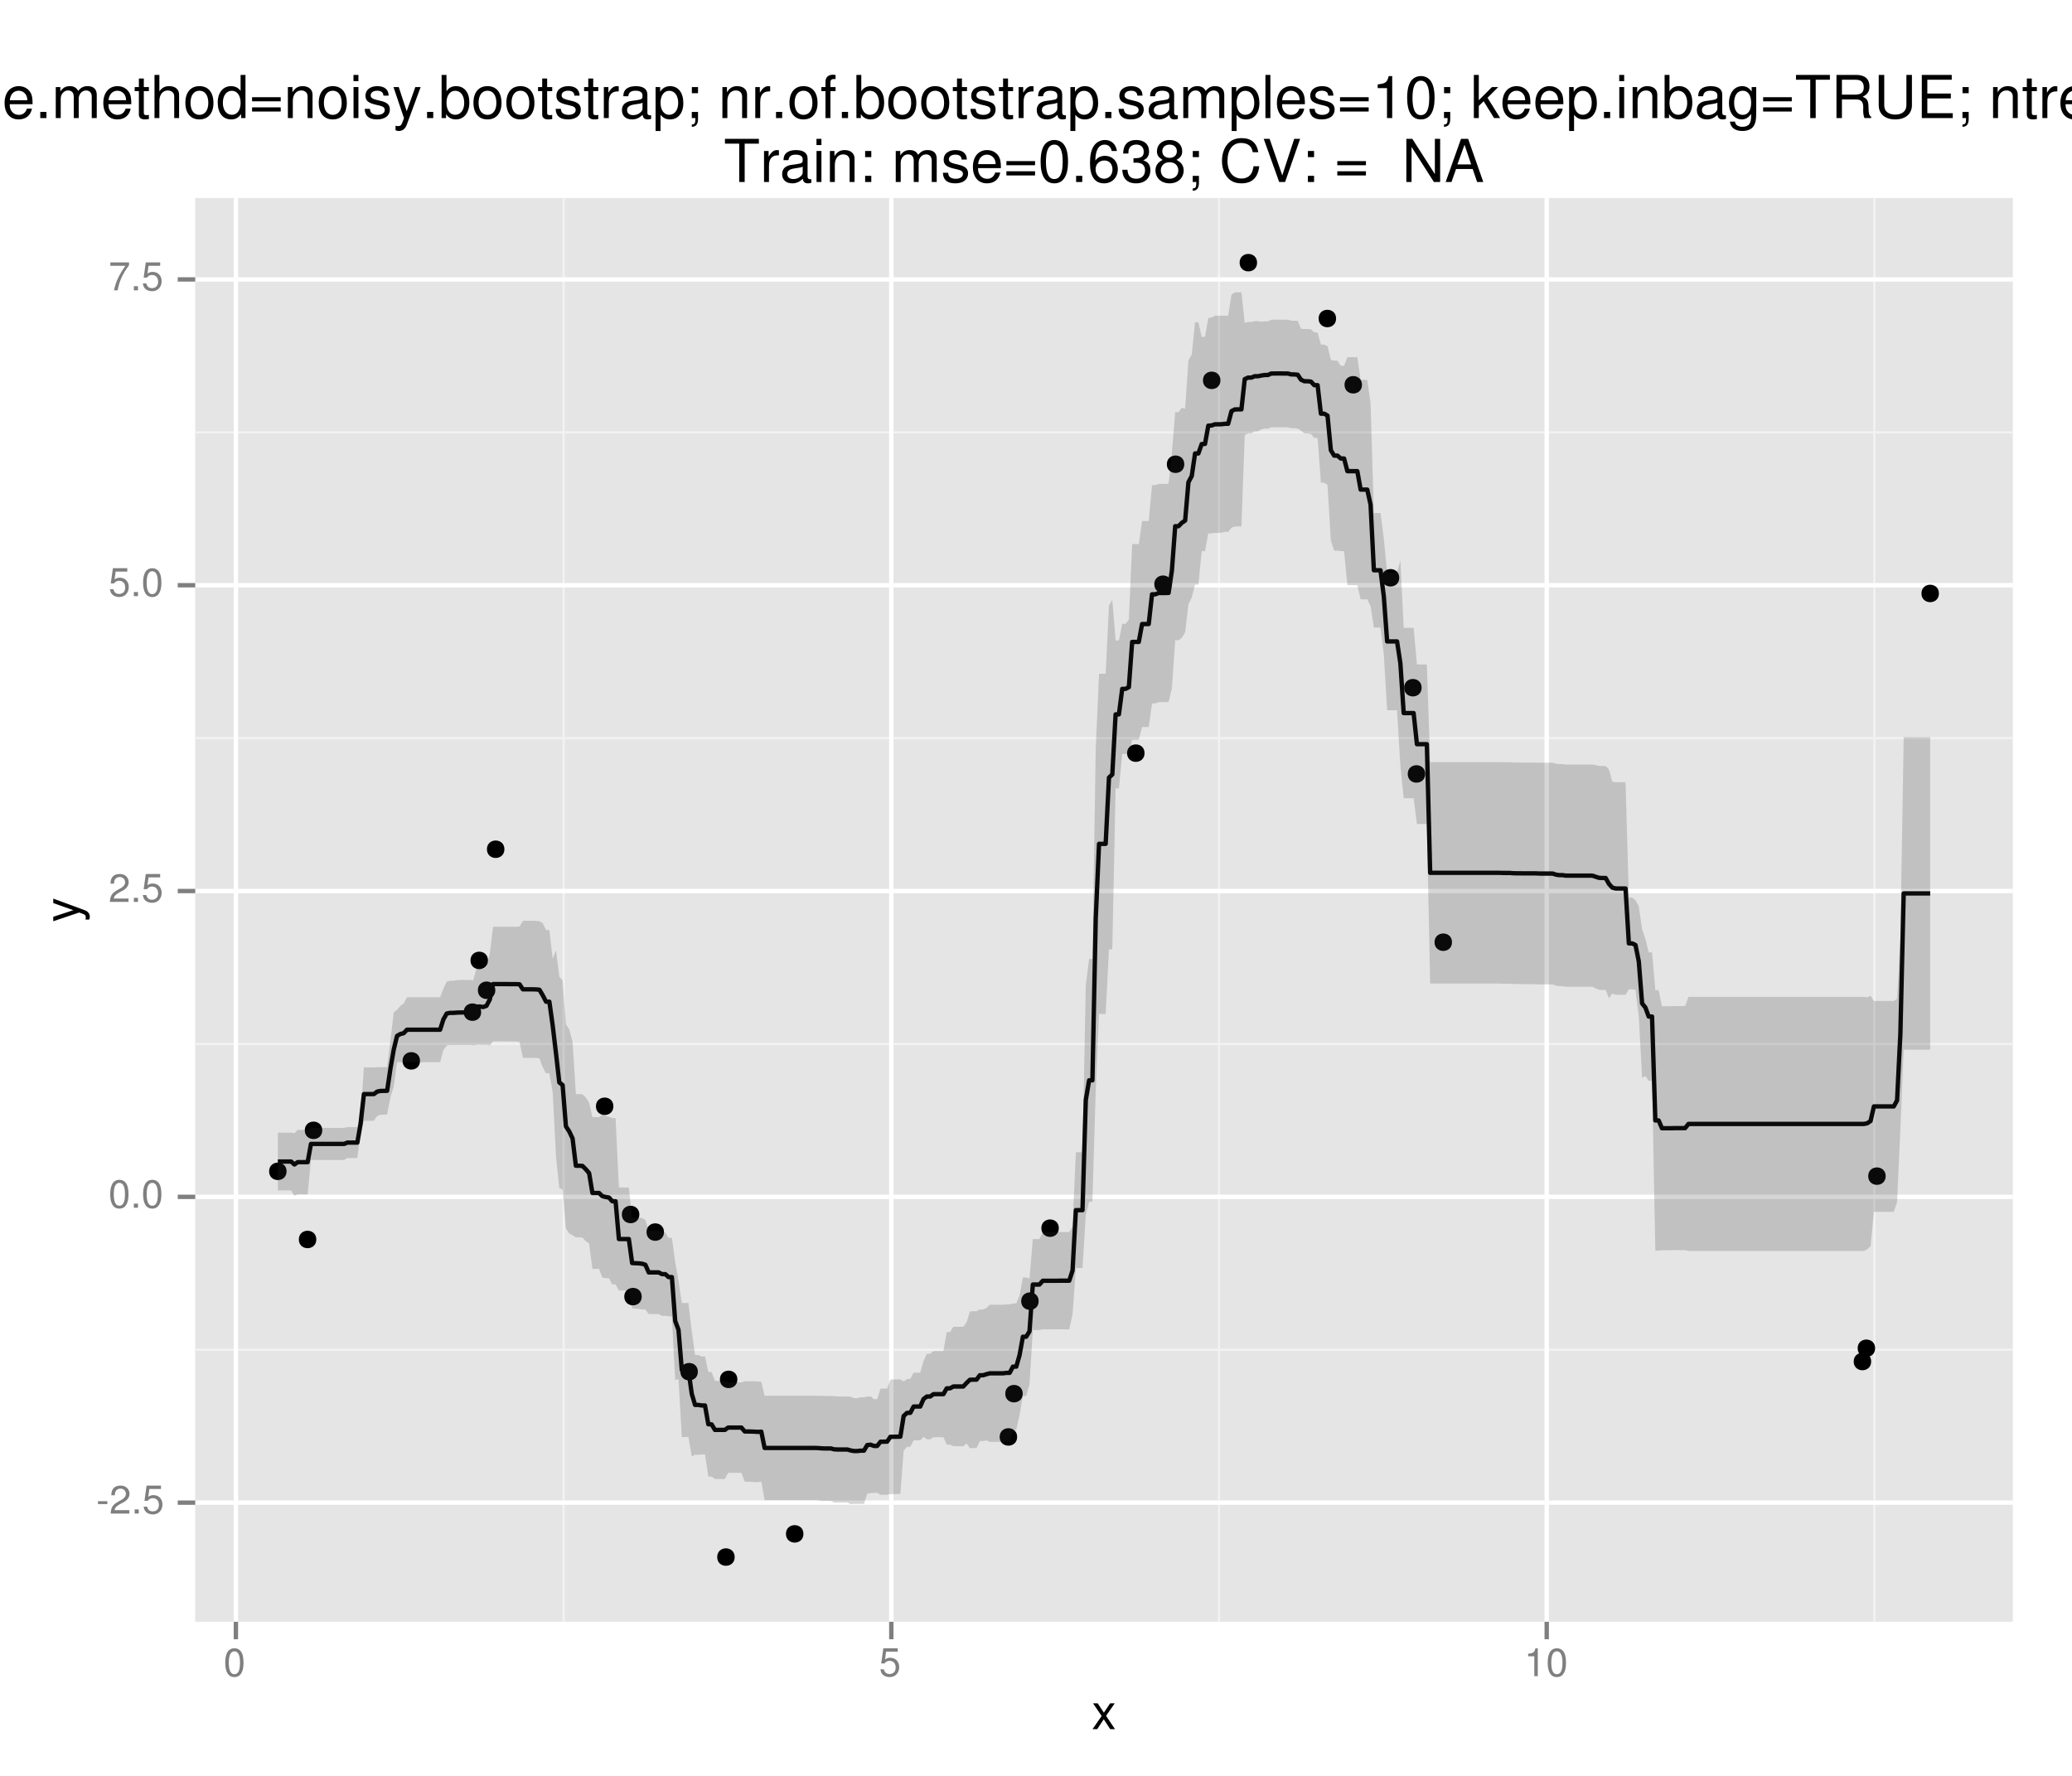 <?xml version="1.0" encoding="UTF-8"?>
<svg xmlns="http://www.w3.org/2000/svg" xmlns:xlink="http://www.w3.org/1999/xlink" width="504pt" height="432pt" viewBox="0 0 504 432" version="1.1">
<defs>
<g>
<symbol overflow="visible" id="glyph0-0">
<path style="stroke:none;" d=""/>
</symbol>
<symbol overflow="visible" id="glyph0-1">
<path style="stroke:none;" d="M 2.719 -3 L 0.438 -3 L 0.438 -2.297 L 2.719 -2.297 Z M 2.719 -3 "/>
</symbol>
<symbol overflow="visible" id="glyph0-2">
<path style="stroke:none;" d="M 4.859 -0.828 L 1.281 -0.828 C 1.359 -1.391 1.672 -1.75 2.5 -2.234 L 3.469 -2.75 C 4.406 -3.266 4.906 -3.969 4.906 -4.812 C 4.906 -5.375 4.672 -5.906 4.266 -6.266 C 3.859 -6.625 3.375 -6.797 2.719 -6.797 C 1.859 -6.797 1.219 -6.5 0.844 -5.922 C 0.609 -5.562 0.5 -5.125 0.484 -4.438 L 1.328 -4.438 C 1.359 -4.906 1.406 -5.188 1.531 -5.406 C 1.75 -5.812 2.188 -6.062 2.703 -6.062 C 3.469 -6.062 4.031 -5.516 4.031 -4.781 C 4.031 -4.25 3.719 -3.797 3.125 -3.438 L 2.234 -2.938 C 0.812 -2.141 0.406 -1.5 0.328 0 L 4.859 0 Z M 4.859 -0.828 "/>
</symbol>
<symbol overflow="visible" id="glyph0-3">
<path style="stroke:none;" d="M 1.828 -1 L 0.828 -1 L 0.828 0 L 1.828 0 Z M 1.828 -1 "/>
</symbol>
<symbol overflow="visible" id="glyph0-4">
<path style="stroke:none;" d="M 4.562 -6.797 L 1.062 -6.797 L 0.547 -3.094 L 1.328 -3.094 C 1.719 -3.562 2.047 -3.734 2.578 -3.734 C 3.484 -3.734 4.062 -3.109 4.062 -2.094 C 4.062 -1.125 3.484 -0.531 2.578 -0.531 C 1.828 -0.531 1.375 -0.906 1.188 -1.672 L 0.328 -1.672 C 0.453 -1.109 0.547 -0.844 0.75 -0.594 C 1.125 -0.078 1.828 0.219 2.594 0.219 C 3.969 0.219 4.922 -0.781 4.922 -2.219 C 4.922 -3.562 4.031 -4.484 2.719 -4.484 C 2.25 -4.484 1.859 -4.359 1.469 -4.062 L 1.734 -5.969 L 4.562 -5.969 Z M 4.562 -6.797 "/>
</symbol>
<symbol overflow="visible" id="glyph0-5">
<path style="stroke:none;" d="M 2.641 -6.797 C 2 -6.797 1.422 -6.531 1.078 -6.047 C 0.641 -5.453 0.406 -4.547 0.406 -3.297 C 0.406 -1 1.188 0.219 2.641 0.219 C 4.078 0.219 4.859 -1 4.859 -3.234 C 4.859 -4.562 4.656 -5.438 4.203 -6.047 C 3.844 -6.531 3.281 -6.797 2.641 -6.797 Z M 2.641 -6.047 C 3.547 -6.047 4 -5.125 4 -3.312 C 4 -1.375 3.562 -0.484 2.625 -0.484 C 1.734 -0.484 1.281 -1.422 1.281 -3.281 C 1.281 -5.141 1.734 -6.047 2.641 -6.047 Z M 2.641 -6.047 "/>
</symbol>
<symbol overflow="visible" id="glyph0-6">
<path style="stroke:none;" d="M 4.984 -6.797 L 0.438 -6.797 L 0.438 -5.969 L 4.109 -5.969 C 2.5 -3.656 1.828 -2.234 1.328 0 L 2.219 0 C 2.594 -2.172 3.453 -4.047 4.984 -6.094 Z M 4.984 -6.797 "/>
</symbol>
<symbol overflow="visible" id="glyph0-7">
<path style="stroke:none;" d="M 2.484 -4.844 L 2.484 0 L 3.328 0 L 3.328 -6.797 L 2.766 -6.797 C 2.469 -5.75 2.281 -5.609 0.984 -5.453 L 0.984 -4.844 Z M 2.484 -4.844 "/>
</symbol>
<symbol overflow="visible" id="glyph1-0">
<path style="stroke:none;" d=""/>
</symbol>
<symbol overflow="visible" id="glyph1-1">
<path style="stroke:none;" d="M 3.5 -3.25 L 5.609 -6.281 L 4.484 -6.281 L 2.969 -4.016 L 1.469 -6.281 L 0.328 -6.281 L 2.422 -3.203 L 0.203 0 L 1.344 0 L 2.938 -2.406 L 4.516 0 L 5.672 0 Z M 3.5 -3.25 "/>
</symbol>
<symbol overflow="visible" id="glyph2-0">
<path style="stroke:none;" d=""/>
</symbol>
<symbol overflow="visible" id="glyph2-1">
<path style="stroke:none;" d="M -6.281 -4.656 L -1.391 -2.922 L -6.281 -1.312 L -6.281 -0.234 L 0.031 -2.359 L 1.016 -1.984 C 1.469 -1.828 1.625 -1.594 1.625 -1.172 C 1.625 -1.031 1.609 -0.859 1.562 -0.641 L 2.453 -0.641 C 2.562 -0.859 2.609 -1.062 2.609 -1.312 C 2.609 -1.641 2.516 -1.984 2.312 -2.25 C 2.094 -2.562 1.828 -2.75 1.312 -2.938 L -6.281 -5.734 Z M -6.281 -4.656 "/>
</symbol>
<symbol overflow="visible" id="glyph3-0">
<path style="stroke:none;" d=""/>
</symbol>
<symbol overflow="visible" id="glyph3-1">
<path style="stroke:none;" d="M 1 -7.547 L 1 0 L 2.203 0 L 2.203 -3.922 C 2.203 -5 2.484 -5.703 3.047 -6.125 C 3.422 -6.391 3.781 -6.484 4.625 -6.5 L 4.625 -7.719 C 4.422 -7.75 4.328 -7.766 4.156 -7.766 C 3.391 -7.766 2.797 -7.297 2.109 -6.188 L 2.109 -7.547 Z M 1 -7.547 "/>
</symbol>
<symbol overflow="visible" id="glyph3-2">
<path style="stroke:none;" d="M 7.391 -3.375 C 7.391 -4.531 7.297 -5.219 7.094 -5.781 C 6.594 -7.016 5.453 -7.766 4.031 -7.766 C 1.938 -7.766 0.578 -6.156 0.578 -3.672 C 0.578 -1.203 1.891 0.328 4 0.328 C 5.734 0.328 6.922 -0.641 7.234 -2.297 L 6.016 -2.297 C 5.688 -1.297 5.016 -0.781 4.047 -0.781 C 3.281 -0.781 2.641 -1.125 2.234 -1.75 C 1.938 -2.188 1.844 -2.625 1.828 -3.375 Z M 1.859 -4.344 C 1.953 -5.75 2.812 -6.656 4.016 -6.656 C 5.203 -6.656 6.109 -5.672 6.109 -4.438 C 6.109 -4.406 6.109 -4.375 6.094 -4.344 Z M 1.859 -4.344 "/>
</symbol>
<symbol overflow="visible" id="glyph3-3">
<path style="stroke:none;" d="M 5.938 -7.547 L 5.938 -6.453 C 5.328 -7.344 4.594 -7.766 3.625 -7.766 C 1.719 -7.766 0.422 -6.094 0.422 -3.641 C 0.422 -2.406 0.75 -1.391 1.375 -0.672 C 1.938 -0.047 2.734 0.328 3.531 0.328 C 4.484 0.328 5.141 -0.078 5.812 -1.016 L 5.812 -0.641 C 5.812 0.391 5.688 1.016 5.391 1.422 C 5.078 1.875 4.453 2.125 3.719 2.125 C 3.172 2.125 2.672 1.984 2.344 1.734 C 2.078 1.516 1.953 1.312 1.891 0.859 L 0.656 0.859 C 0.797 2.297 1.906 3.141 3.672 3.141 C 4.797 3.141 5.766 2.781 6.25 2.172 C 6.828 1.484 7.047 0.531 7.047 -1.234 L 7.047 -7.547 Z M 3.766 -6.656 C 5.062 -6.656 5.812 -5.562 5.812 -3.672 C 5.812 -1.875 5.047 -0.781 3.781 -0.781 C 2.469 -0.781 1.672 -1.891 1.672 -3.719 C 1.672 -5.531 2.484 -6.656 3.766 -6.656 Z M 3.766 -6.656 "/>
</symbol>
<symbol overflow="visible" id="glyph3-4">
<path style="stroke:none;" d="M 2.75 -1.5 L 1.25 -1.5 L 1.25 0 L 2.75 0 Z M 2.75 -1.5 "/>
</symbol>
<symbol overflow="visible" id="glyph3-5">
<path style="stroke:none;" d="M 7.703 -0.703 C 7.578 -0.672 7.516 -0.672 7.453 -0.672 C 7.031 -0.672 6.797 -0.891 6.797 -1.266 L 6.797 -5.703 C 6.797 -7.047 5.812 -7.766 3.969 -7.766 C 2.859 -7.766 1.953 -7.453 1.453 -6.891 C 1.109 -6.5 0.969 -6.062 0.938 -5.312 L 2.141 -5.312 C 2.25 -6.234 2.797 -6.656 3.922 -6.656 C 5 -6.656 5.609 -6.25 5.609 -5.531 L 5.609 -5.219 C 5.609 -4.703 5.297 -4.5 4.344 -4.375 C 2.656 -4.156 2.391 -4.109 1.938 -3.922 C 1.047 -3.562 0.609 -2.875 0.609 -1.906 C 0.609 -0.531 1.562 0.328 3.078 0.328 C 4.031 0.328 4.797 0 5.641 -0.781 C 5.734 -0.016 6.109 0.328 6.891 0.328 C 7.125 0.328 7.312 0.297 7.703 0.203 Z M 5.609 -2.375 C 5.609 -1.969 5.484 -1.734 5.125 -1.391 C 4.641 -0.953 4.047 -0.719 3.344 -0.719 C 2.406 -0.719 1.859 -1.172 1.859 -1.938 C 1.859 -2.719 2.391 -3.125 3.672 -3.312 C 4.938 -3.484 5.203 -3.547 5.609 -3.734 Z M 5.609 -2.375 "/>
</symbol>
<symbol overflow="visible" id="glyph3-6">
<path style="stroke:none;" d="M 1.016 -7.547 L 1.016 0 L 2.219 0 L 2.219 -4.156 C 2.219 -5.703 3.031 -6.719 4.266 -6.719 C 5.219 -6.719 5.812 -6.141 5.812 -5.234 L 5.812 0 L 7.016 0 L 7.016 -5.703 C 7.016 -6.953 6.078 -7.766 4.625 -7.766 C 3.5 -7.766 2.781 -7.328 2.125 -6.281 L 2.125 -7.547 Z M 1.016 -7.547 "/>
</symbol>
<symbol overflow="visible" id="glyph3-7">
<path style="stroke:none;" d="M 7.125 -10.5 L 5.938 -10.5 L 5.938 -6.594 C 5.438 -7.359 4.625 -7.766 3.609 -7.766 C 1.656 -7.766 0.375 -6.188 0.375 -3.781 C 0.375 -1.234 1.625 0.328 3.656 0.328 C 4.703 0.328 5.422 -0.062 6.062 -1 L 6.062 0 L 7.125 0 Z M 3.812 -6.641 C 5.109 -6.641 5.938 -5.484 5.938 -3.688 C 5.938 -1.938 5.094 -0.797 3.828 -0.797 C 2.5 -0.797 1.625 -1.953 1.625 -3.719 C 1.625 -5.469 2.5 -6.641 3.812 -6.641 Z M 3.812 -6.641 "/>
</symbol>
<symbol overflow="visible" id="glyph3-8">
<path style="stroke:none;" d="M 3.922 -7.766 C 1.797 -7.766 0.516 -6.25 0.516 -3.719 C 0.516 -1.188 1.781 0.328 3.938 0.328 C 6.047 0.328 7.344 -1.188 7.344 -3.656 C 7.344 -6.266 6.094 -7.766 3.922 -7.766 Z M 3.938 -6.656 C 5.281 -6.656 6.094 -5.547 6.094 -3.672 C 6.094 -1.906 5.266 -0.781 3.938 -0.781 C 2.594 -0.781 1.766 -1.891 1.766 -3.719 C 1.766 -5.531 2.594 -6.656 3.938 -6.656 Z M 3.938 -6.656 "/>
</symbol>
<symbol overflow="visible" id="glyph3-9">
<path style="stroke:none;" d="M 1.016 -7.547 L 1.016 0 L 2.219 0 L 2.219 -4.734 C 2.219 -5.828 3.016 -6.719 3.984 -6.719 C 4.891 -6.719 5.391 -6.172 5.391 -5.203 L 5.391 0 L 6.594 0 L 6.594 -4.734 C 6.594 -5.828 7.391 -6.719 8.375 -6.719 C 9.25 -6.719 9.766 -6.156 9.766 -5.203 L 9.766 0 L 10.984 0 L 10.984 -5.656 C 10.984 -7.016 10.203 -7.766 8.781 -7.766 C 7.781 -7.766 7.172 -7.469 6.469 -6.609 C 6.016 -7.422 5.422 -7.766 4.438 -7.766 C 3.422 -7.766 2.766 -7.391 2.125 -6.484 L 2.125 -7.547 Z M 1.016 -7.547 "/>
</symbol>
<symbol overflow="visible" id="glyph3-10">
<path style="stroke:none;" d="M 2.641 -4.781 L 7.656 -4.781 L 7.656 -5.969 L 2.641 -5.969 L 2.641 -9.328 L 8.344 -9.328 L 8.344 -10.5 L 1.297 -10.5 L 1.297 0 L 2.641 0 Z M 2.641 -4.781 "/>
</symbol>
<symbol overflow="visible" id="glyph3-11">
<path style="stroke:none;" d="M 6.312 -5.453 C 6.297 -6.922 5.312 -7.766 3.578 -7.766 C 1.812 -7.766 0.672 -6.859 0.672 -5.453 C 0.672 -4.281 1.281 -3.719 3.062 -3.281 L 4.188 -3.016 C 5.031 -2.812 5.359 -2.5 5.359 -1.953 C 5.359 -1.25 4.656 -0.781 3.594 -0.781 C 2.953 -0.781 2.406 -0.969 2.109 -1.281 C 1.922 -1.5 1.828 -1.719 1.75 -2.25 L 0.484 -2.25 C 0.547 -0.5 1.531 0.328 3.5 0.328 C 5.406 0.328 6.609 -0.609 6.609 -2.062 C 6.609 -3.188 5.984 -3.797 4.484 -4.156 L 3.328 -4.438 C 2.344 -4.672 1.938 -4.984 1.938 -5.516 C 1.938 -6.203 2.547 -6.656 3.531 -6.656 C 4.5 -6.656 5.016 -6.234 5.047 -5.453 Z M 6.312 -5.453 "/>
</symbol>
<symbol overflow="visible" id="glyph3-12">
<path style="stroke:none;" d="M 3.656 -7.547 L 2.422 -7.547 L 2.422 -9.625 L 1.219 -9.625 L 1.219 -7.547 L 0.203 -7.547 L 0.203 -6.562 L 1.219 -6.562 L 1.219 -0.859 C 1.219 -0.094 1.75 0.328 2.672 0.328 C 2.969 0.328 3.25 0.297 3.656 0.234 L 3.656 -0.781 C 3.5 -0.734 3.312 -0.719 3.078 -0.719 C 2.562 -0.719 2.422 -0.859 2.422 -1.391 L 2.422 -6.562 L 3.656 -6.562 Z M 3.656 -7.547 "/>
</symbol>
<symbol overflow="visible" id="glyph3-13">
<path style="stroke:none;" d="M 3.078 -1.5 L 1.578 -1.5 L 1.578 0 L 3.078 0 Z M 3.078 -7.547 L 1.578 -7.547 L 1.578 -6.047 L 3.078 -6.047 Z M 3.078 -7.547 "/>
</symbol>
<symbol overflow="visible" id="glyph3-14">
<path style="stroke:none;" d=""/>
</symbol>
<symbol overflow="visible" id="glyph3-15">
<path style="stroke:none;" d="M 1.016 -10.5 L 1.016 0 L 2.203 0 L 2.203 -4.156 C 2.203 -5.703 3.016 -6.719 4.25 -6.719 C 4.641 -6.719 5.031 -6.578 5.312 -6.375 C 5.656 -6.125 5.812 -5.766 5.812 -5.234 L 5.812 0 L 7 0 L 7 -5.703 C 7 -6.969 6.094 -7.766 4.625 -7.766 C 3.562 -7.766 2.906 -7.438 2.203 -6.516 L 2.203 -10.5 Z M 1.016 -10.5 "/>
</symbol>
<symbol overflow="visible" id="glyph3-16">
<path style="stroke:none;" d="M 7.688 -5.078 L 0.719 -5.078 L 0.719 -4.078 L 7.688 -4.078 Z M 7.688 -2.609 L 0.719 -2.609 L 0.719 -1.594 L 7.688 -1.594 Z M 7.688 -2.609 "/>
</symbol>
<symbol overflow="visible" id="glyph3-17">
<path style="stroke:none;" d="M 2.156 -7.547 L 0.969 -7.547 L 0.969 0 L 2.156 0 Z M 2.156 -10.5 L 0.953 -10.5 L 0.953 -8.984 L 2.156 -8.984 Z M 2.156 -10.5 "/>
</symbol>
<symbol overflow="visible" id="glyph3-18">
<path style="stroke:none;" d="M 5.594 -7.547 L 3.5 -1.672 L 1.562 -7.547 L 0.281 -7.547 L 2.844 0.031 L 2.375 1.219 C 2.188 1.75 1.922 1.953 1.406 1.953 C 1.234 1.953 1.031 1.938 0.781 1.875 L 0.781 2.953 C 1.016 3.078 1.266 3.141 1.578 3.141 C 1.969 3.141 2.391 3.016 2.703 2.781 C 3.078 2.5 3.297 2.188 3.531 1.578 L 6.891 -7.547 Z M 5.594 -7.547 "/>
</symbol>
<symbol overflow="visible" id="glyph3-19">
<path style="stroke:none;" d="M 0.781 -10.5 L 0.781 0 L 1.859 0 L 1.859 -0.969 C 2.438 -0.094 3.203 0.328 4.25 0.328 C 6.234 0.328 7.531 -1.297 7.531 -3.797 C 7.531 -6.25 6.297 -7.766 4.312 -7.766 C 3.266 -7.766 2.531 -7.375 1.969 -6.531 L 1.969 -10.5 Z M 4.078 -6.641 C 5.422 -6.641 6.281 -5.469 6.281 -3.672 C 6.281 -1.953 5.391 -0.797 4.078 -0.797 C 2.812 -0.797 1.969 -1.938 1.969 -3.719 C 1.969 -5.484 2.812 -6.641 4.078 -6.641 Z M 4.078 -6.641 "/>
</symbol>
<symbol overflow="visible" id="glyph3-20">
<path style="stroke:none;" d="M 0.781 3.141 L 1.984 3.141 L 1.984 -0.797 C 2.625 -0.016 3.328 0.328 4.312 0.328 C 6.25 0.328 7.531 -1.234 7.531 -3.641 C 7.531 -6.188 6.297 -7.766 4.297 -7.766 C 3.266 -7.766 2.453 -7.297 1.891 -6.406 L 1.891 -7.547 L 0.781 -7.547 Z M 4.094 -6.641 C 5.422 -6.641 6.281 -5.469 6.281 -3.672 C 6.281 -1.953 5.406 -0.797 4.094 -0.797 C 2.828 -0.797 1.984 -1.938 1.984 -3.719 C 1.984 -5.484 2.828 -6.641 4.094 -6.641 Z M 4.094 -6.641 "/>
</symbol>
<symbol overflow="visible" id="glyph3-21">
<path style="stroke:none;" d="M 3.094 -7.547 L 1.594 -7.547 L 1.594 -6.047 L 3.094 -6.047 Z M 1.578 -1.5 L 1.578 0 L 2.453 0 L 2.453 0.266 C 2.453 1.25 2.266 1.547 1.578 1.562 L 1.578 2.125 C 2.594 2.125 3.094 1.469 3.094 0.234 L 3.094 -1.5 Z M 1.578 -1.5 "/>
</symbol>
<symbol overflow="visible" id="glyph3-22">
<path style="stroke:none;" d="M 3.719 -7.547 L 2.469 -7.547 L 2.469 -8.734 C 2.469 -9.234 2.75 -9.5 3.297 -9.5 C 3.406 -9.5 3.438 -9.5 3.719 -9.484 L 3.719 -10.469 C 3.438 -10.531 3.281 -10.547 3.047 -10.547 C 1.938 -10.547 1.266 -9.906 1.266 -8.828 L 1.266 -7.547 L 0.266 -7.547 L 0.266 -6.562 L 1.266 -6.562 L 1.266 0 L 2.469 0 L 2.469 -6.562 L 3.719 -6.562 Z M 3.719 -7.547 "/>
</symbol>
<symbol overflow="visible" id="glyph3-23">
<path style="stroke:none;" d="M 2.188 -10.5 L 0.984 -10.5 L 0.984 0 L 2.188 0 Z M 2.188 -10.5 "/>
</symbol>
<symbol overflow="visible" id="glyph3-24">
<path style="stroke:none;" d="M 3.734 -7.281 L 3.734 0 L 5 0 L 5 -10.219 L 4.156 -10.219 C 3.719 -8.641 3.422 -8.422 1.469 -8.188 L 1.469 -7.281 Z M 3.734 -7.281 "/>
</symbol>
<symbol overflow="visible" id="glyph3-25">
<path style="stroke:none;" d="M 3.969 -10.219 C 3.016 -10.219 2.141 -9.797 1.609 -9.094 C 0.953 -8.203 0.625 -6.828 0.625 -4.938 C 0.625 -1.5 1.766 0.328 3.969 0.328 C 6.125 0.328 7.297 -1.5 7.297 -4.859 C 7.297 -6.844 6.984 -8.172 6.312 -9.094 C 5.781 -9.812 4.922 -10.219 3.969 -10.219 Z M 3.969 -9.094 C 5.328 -9.094 6 -7.703 6 -4.969 C 6 -2.078 5.344 -0.719 3.938 -0.719 C 2.594 -0.719 1.922 -2.125 1.922 -4.922 C 1.922 -7.719 2.594 -9.094 3.969 -9.094 Z M 3.969 -9.094 "/>
</symbol>
<symbol overflow="visible" id="glyph3-26">
<path style="stroke:none;" d="M 2.031 -10.5 L 0.828 -10.5 L 0.828 0 L 2.031 0 L 2.031 -2.938 L 3.203 -4.094 L 5.75 0 L 7.234 0 L 4.156 -4.938 L 6.766 -7.547 L 5.234 -7.547 L 2.031 -4.344 Z M 2.031 -10.5 "/>
</symbol>
<symbol overflow="visible" id="glyph3-27">
<path style="stroke:none;" d="M 5.094 -9.328 L 8.547 -9.328 L 8.547 -10.5 L 0.297 -10.5 L 0.297 -9.328 L 3.766 -9.328 L 3.766 0 L 5.094 0 Z M 5.094 -9.328 "/>
</symbol>
<symbol overflow="visible" id="glyph3-28">
<path style="stroke:none;" d="M 2.672 -4.531 L 6.141 -4.531 C 7.328 -4.531 7.859 -3.953 7.859 -2.656 L 7.844 -1.719 C 7.844 -1.062 7.969 -0.438 8.156 0 L 9.781 0 L 9.781 -0.328 C 9.281 -0.672 9.172 -1.047 9.141 -2.453 C 9.141 -4.172 8.859 -4.703 7.719 -5.188 C 8.906 -5.766 9.375 -6.5 9.375 -7.688 C 9.375 -9.516 8.234 -10.5 6.188 -10.5 L 1.344 -10.5 L 1.344 0 L 2.672 0 Z M 2.672 -5.703 L 2.672 -9.328 L 5.922 -9.328 C 6.672 -9.328 7.109 -9.203 7.438 -8.922 C 7.797 -8.609 7.984 -8.141 7.984 -7.5 C 7.984 -6.266 7.344 -5.703 5.922 -5.703 Z M 2.672 -5.703 "/>
</symbol>
<symbol overflow="visible" id="glyph3-29">
<path style="stroke:none;" d="M 7.953 -10.5 L 7.953 -3.125 C 7.953 -1.719 6.922 -0.844 5.25 -0.844 C 4.469 -0.844 3.828 -1.031 3.328 -1.391 C 2.812 -1.797 2.562 -2.328 2.562 -3.125 L 2.562 -10.5 L 1.219 -10.5 L 1.219 -3.125 C 1.219 -1 2.75 0.328 5.25 0.328 C 7.703 0.328 9.297 -1.016 9.297 -3.125 L 9.297 -10.5 Z M 7.953 -10.5 "/>
</symbol>
<symbol overflow="visible" id="glyph3-30">
<path style="stroke:none;" d="M 2.641 -4.781 L 8.359 -4.781 L 8.359 -5.969 L 2.641 -5.969 L 2.641 -9.328 L 8.578 -9.328 L 8.578 -10.5 L 1.297 -10.5 L 1.297 0 L 8.828 0 L 8.828 -1.188 L 2.641 -1.188 Z M 2.641 -4.781 "/>
</symbol>
<symbol overflow="visible" id="glyph3-31">
<path style="stroke:none;" d="M 6.859 -10.219 L 1.578 -10.219 L 0.828 -4.656 L 1.984 -4.656 C 2.578 -5.359 3.062 -5.609 3.859 -5.609 C 5.234 -5.609 6.094 -4.672 6.094 -3.156 C 6.094 -1.688 5.25 -0.797 3.859 -0.797 C 2.75 -0.797 2.078 -1.359 1.766 -2.5 L 0.5 -2.5 C 0.672 -1.672 0.828 -1.266 1.125 -0.891 C 1.703 -0.109 2.734 0.328 3.891 0.328 C 5.953 0.328 7.391 -1.172 7.391 -3.328 C 7.391 -5.344 6.047 -6.734 4.094 -6.734 C 3.375 -6.734 2.797 -6.547 2.203 -6.109 L 2.609 -8.953 L 6.859 -8.953 Z M 6.859 -10.219 "/>
</symbol>
<symbol overflow="visible" id="glyph3-32">
<path style="stroke:none;" d="M 7.172 -7.547 C 6.922 -9.219 5.828 -10.219 4.281 -10.219 C 3.156 -10.219 2.141 -9.672 1.547 -8.766 C 0.906 -7.766 0.625 -6.516 0.625 -4.656 C 0.625 -2.938 0.875 -1.844 1.484 -0.938 C 2.031 -0.109 2.922 0.328 4.047 0.328 C 6 0.328 7.391 -1.109 7.391 -3.109 C 7.391 -5.016 6.094 -6.359 4.266 -6.359 C 3.25 -6.359 2.469 -5.969 1.922 -5.219 C 1.938 -7.703 2.734 -9.094 4.188 -9.094 C 5.078 -9.094 5.703 -8.531 5.906 -7.547 Z M 4.109 -5.234 C 5.328 -5.234 6.094 -4.375 6.094 -3.016 C 6.094 -1.734 5.234 -0.797 4.062 -0.797 C 2.875 -0.797 1.984 -1.766 1.984 -3.078 C 1.984 -4.344 2.859 -5.234 4.109 -5.234 Z M 4.109 -5.234 "/>
</symbol>
<symbol overflow="visible" id="glyph3-33">
<path style="stroke:none;" d="M 3.188 -4.688 L 3.344 -4.688 L 3.875 -4.703 C 5.266 -4.703 6 -4.062 6 -2.844 C 6 -1.562 5.203 -0.797 3.875 -0.797 C 2.5 -0.797 1.812 -1.484 1.734 -2.969 L 0.469 -2.969 C 0.516 -2.141 0.656 -1.609 0.906 -1.156 C 1.422 -0.172 2.438 0.328 3.828 0.328 C 5.938 0.328 7.297 -0.922 7.297 -2.859 C 7.297 -4.156 6.781 -4.875 5.562 -5.281 C 6.516 -5.656 6.984 -6.375 6.984 -7.406 C 6.984 -9.156 5.812 -10.219 3.875 -10.219 C 1.812 -10.219 0.719 -9.094 0.672 -6.922 L 1.938 -6.922 C 1.953 -7.531 2.016 -7.875 2.172 -8.203 C 2.469 -8.766 3.094 -9.109 3.891 -9.109 C 5.016 -9.109 5.688 -8.438 5.688 -7.359 C 5.688 -6.641 5.438 -6.203 4.875 -5.984 C 4.531 -5.828 4.078 -5.781 3.188 -5.766 Z M 3.188 -4.688 "/>
</symbol>
<symbol overflow="visible" id="glyph3-34">
<path style="stroke:none;" d="M 5.641 -5.375 C 6.688 -6 7.031 -6.531 7.031 -7.484 C 7.031 -9.094 5.781 -10.219 3.969 -10.219 C 2.156 -10.219 0.891 -9.094 0.891 -7.484 C 0.891 -6.547 1.234 -6.016 2.281 -5.375 C 1.109 -4.812 0.531 -3.969 0.531 -2.844 C 0.531 -0.969 1.938 0.328 3.969 0.328 C 5.984 0.328 7.391 -0.969 7.391 -2.828 C 7.391 -3.969 6.812 -4.812 5.641 -5.375 Z M 3.969 -9.094 C 5.047 -9.094 5.734 -8.453 5.734 -7.469 C 5.734 -6.516 5.031 -5.875 3.969 -5.875 C 2.891 -5.875 2.188 -6.516 2.188 -7.484 C 2.188 -8.453 2.891 -9.094 3.969 -9.094 Z M 3.969 -4.812 C 5.234 -4.812 6.094 -4 6.094 -2.812 C 6.094 -1.594 5.234 -0.797 3.938 -0.797 C 2.688 -0.797 1.828 -1.609 1.828 -2.812 C 1.828 -4 2.688 -4.812 3.969 -4.812 Z M 3.969 -4.812 "/>
</symbol>
<symbol overflow="visible" id="glyph3-35">
<path style="stroke:none;" d="M 9.531 -7.25 C 9.125 -9.547 7.797 -10.672 5.484 -10.672 C 4.078 -10.672 2.938 -10.234 2.156 -9.359 C 1.203 -8.328 0.688 -6.828 0.688 -5.125 C 0.688 -3.406 1.219 -1.922 2.219 -0.891 C 3.031 -0.062 4.062 0.328 5.438 0.328 C 8 0.328 9.438 -1.047 9.75 -3.828 L 8.375 -3.828 C 8.25 -3.109 8.109 -2.625 7.891 -2.203 C 7.469 -1.344 6.562 -0.844 5.453 -0.844 C 3.359 -0.844 2.031 -2.516 2.031 -5.141 C 2.031 -7.844 3.297 -9.5 5.328 -9.5 C 6.188 -9.5 6.969 -9.234 7.406 -8.828 C 7.797 -8.469 8.016 -8.031 8.172 -7.25 Z M 9.531 -7.25 "/>
</symbol>
<symbol overflow="visible" id="glyph3-36">
<path style="stroke:none;" d="M 5.641 0 L 9.297 -10.5 L 7.859 -10.5 L 4.953 -1.609 L 1.875 -10.5 L 0.438 -10.5 L 4.203 0 Z M 5.641 0 "/>
</symbol>
<symbol overflow="visible" id="glyph3-37">
<path style="stroke:none;" d="M 9.312 -10.5 L 8.031 -10.5 L 8.031 -1.922 L 2.547 -10.5 L 1.094 -10.5 L 1.094 0 L 2.359 0 L 2.359 -8.516 L 7.797 0 L 9.312 0 Z M 9.312 -10.5 "/>
</symbol>
<symbol overflow="visible" id="glyph3-38">
<path style="stroke:none;" d="M 6.828 -3.156 L 7.906 0 L 9.406 0 L 5.719 -10.5 L 3.984 -10.5 L 0.25 0 L 1.672 0 L 2.781 -3.156 Z M 6.453 -4.281 L 3.109 -4.281 L 4.844 -9.062 Z M 6.453 -4.281 "/>
</symbol>
</g>
<clipPath id="clip1">
  <path d="M 47.488 48.152 L 490 48.152 L 490 395 L 47.488 395 Z M 47.488 48.152 "/>
</clipPath>
<clipPath id="clip2">
  <path d="M 47.488 328 L 490 328 L 490 329 L 47.488 329 Z M 47.488 328 "/>
</clipPath>
<clipPath id="clip3">
  <path d="M 47.488 253 L 490 253 L 490 255 L 47.488 255 Z M 47.488 253 "/>
</clipPath>
<clipPath id="clip4">
  <path d="M 47.488 179 L 490 179 L 490 180 L 47.488 180 Z M 47.488 179 "/>
</clipPath>
<clipPath id="clip5">
  <path d="M 47.488 104 L 490 104 L 490 106 L 47.488 106 Z M 47.488 104 "/>
</clipPath>
<clipPath id="clip6">
  <path d="M 136 48.152 L 138 48.152 L 138 395 L 136 395 Z M 136 48.152 "/>
</clipPath>
<clipPath id="clip7">
  <path d="M 296 48.152 L 297 48.152 L 297 395 L 296 395 Z M 296 48.152 "/>
</clipPath>
<clipPath id="clip8">
  <path d="M 455 48.152 L 457 48.152 L 457 395 L 455 395 Z M 455 48.152 "/>
</clipPath>
<clipPath id="clip9">
  <path d="M 47.488 365 L 490.602 365 L 490.602 367 L 47.488 367 Z M 47.488 365 "/>
</clipPath>
<clipPath id="clip10">
  <path d="M 47.488 290 L 490.602 290 L 490.602 292 L 47.488 292 Z M 47.488 290 "/>
</clipPath>
<clipPath id="clip11">
  <path d="M 47.488 216 L 490.602 216 L 490.602 218 L 47.488 218 Z M 47.488 216 "/>
</clipPath>
<clipPath id="clip12">
  <path d="M 47.488 141 L 490.602 141 L 490.602 143 L 47.488 143 Z M 47.488 141 "/>
</clipPath>
<clipPath id="clip13">
  <path d="M 47.488 67 L 490.602 67 L 490.602 69 L 47.488 69 Z M 47.488 67 "/>
</clipPath>
<clipPath id="clip14">
  <path d="M 56 48.152 L 58 48.152 L 58 395.516 L 56 395.516 Z M 56 48.152 "/>
</clipPath>
<clipPath id="clip15">
  <path d="M 216 48.152 L 218 48.152 L 218 395.516 L 216 395.516 Z M 216 48.152 "/>
</clipPath>
<clipPath id="clip16">
  <path d="M 375 48.152 L 377 48.152 L 377 395.516 L 375 395.516 Z M 375 48.152 "/>
</clipPath>
</defs>
<g id="surface67">
<rect x="0" y="0" width="504" height="432" style="fill:rgb(100%,100%,100%);fill-opacity:1;stroke:none;"/>
<rect x="0" y="0" width="504" height="432" style="fill:rgb(100%,100%,100%);fill-opacity:1;stroke:none;"/>
<path style="fill:none;stroke-width:1.063;stroke-linecap:round;stroke-linejoin:round;stroke:rgb(100%,100%,100%);stroke-opacity:1;stroke-miterlimit:10;" d="M 0 432 L 504 432 L 504 0 L 0 0 Z M 0 432 "/>
<g clip-path="url(#clip1)" clip-rule="nonzero">
<path style=" stroke:none;fill-rule:nonzero;fill:rgb(89.804%,89.804%,89.804%);fill-opacity:1;" d="M 47.488 394.512 L 489.602 394.512 L 489.602 48.148 L 47.488 48.148 Z M 47.488 394.512 "/>
</g>
<g clip-path="url(#clip2)" clip-rule="nonzero">
<path style="fill:none;stroke-width:0.531;stroke-linecap:butt;stroke-linejoin:round;stroke:rgb(94.902%,94.902%,94.902%);stroke-opacity:1;stroke-miterlimit:10;" d="M 47.488 328.34 L 489.602 328.34 "/>
</g>
<g clip-path="url(#clip3)" clip-rule="nonzero">
<path style="fill:none;stroke-width:0.531;stroke-linecap:butt;stroke-linejoin:round;stroke:rgb(94.902%,94.902%,94.902%);stroke-opacity:1;stroke-miterlimit:10;" d="M 47.488 253.949 L 489.602 253.949 "/>
</g>
<g clip-path="url(#clip4)" clip-rule="nonzero">
<path style="fill:none;stroke-width:0.531;stroke-linecap:butt;stroke-linejoin:round;stroke:rgb(94.902%,94.902%,94.902%);stroke-opacity:1;stroke-miterlimit:10;" d="M 47.488 179.562 L 489.602 179.562 "/>
</g>
<g clip-path="url(#clip5)" clip-rule="nonzero">
<path style="fill:none;stroke-width:0.531;stroke-linecap:butt;stroke-linejoin:round;stroke:rgb(94.902%,94.902%,94.902%);stroke-opacity:1;stroke-miterlimit:10;" d="M 47.488 105.172 L 489.602 105.172 "/>
</g>
<g clip-path="url(#clip6)" clip-rule="nonzero">
<path style="fill:none;stroke-width:0.531;stroke-linecap:butt;stroke-linejoin:round;stroke:rgb(94.902%,94.902%,94.902%);stroke-opacity:1;stroke-miterlimit:10;" d="M 137.09 394.512 L 137.09 48.152 "/>
</g>
<g clip-path="url(#clip7)" clip-rule="nonzero">
<path style="fill:none;stroke-width:0.531;stroke-linecap:butt;stroke-linejoin:round;stroke:rgb(94.902%,94.902%,94.902%);stroke-opacity:1;stroke-miterlimit:10;" d="M 296.516 394.512 L 296.516 48.152 "/>
</g>
<g clip-path="url(#clip8)" clip-rule="nonzero">
<path style="fill:none;stroke-width:0.531;stroke-linecap:butt;stroke-linejoin:round;stroke:rgb(94.902%,94.902%,94.902%);stroke-opacity:1;stroke-miterlimit:10;" d="M 455.938 394.512 L 455.938 48.152 "/>
</g>
<g clip-path="url(#clip9)" clip-rule="nonzero">
<path style="fill:none;stroke-width:1.063;stroke-linecap:butt;stroke-linejoin:round;stroke:rgb(100%,100%,100%);stroke-opacity:1;stroke-miterlimit:10;" d="M 47.488 365.535 L 489.602 365.535 "/>
</g>
<g clip-path="url(#clip10)" clip-rule="nonzero">
<path style="fill:none;stroke-width:1.063;stroke-linecap:butt;stroke-linejoin:round;stroke:rgb(100%,100%,100%);stroke-opacity:1;stroke-miterlimit:10;" d="M 47.488 291.145 L 489.602 291.145 "/>
</g>
<g clip-path="url(#clip11)" clip-rule="nonzero">
<path style="fill:none;stroke-width:1.063;stroke-linecap:butt;stroke-linejoin:round;stroke:rgb(100%,100%,100%);stroke-opacity:1;stroke-miterlimit:10;" d="M 47.488 216.754 L 489.602 216.754 "/>
</g>
<g clip-path="url(#clip12)" clip-rule="nonzero">
<path style="fill:none;stroke-width:1.063;stroke-linecap:butt;stroke-linejoin:round;stroke:rgb(100%,100%,100%);stroke-opacity:1;stroke-miterlimit:10;" d="M 47.488 142.367 L 489.602 142.367 "/>
</g>
<g clip-path="url(#clip13)" clip-rule="nonzero">
<path style="fill:none;stroke-width:1.063;stroke-linecap:butt;stroke-linejoin:round;stroke:rgb(100%,100%,100%);stroke-opacity:1;stroke-miterlimit:10;" d="M 47.488 67.977 L 489.602 67.977 "/>
</g>
<g clip-path="url(#clip14)" clip-rule="nonzero">
<path style="fill:none;stroke-width:1.063;stroke-linecap:butt;stroke-linejoin:round;stroke:rgb(100%,100%,100%);stroke-opacity:1;stroke-miterlimit:10;" d="M 57.379 394.512 L 57.379 48.152 "/>
</g>
<g clip-path="url(#clip15)" clip-rule="nonzero">
<path style="fill:none;stroke-width:1.063;stroke-linecap:butt;stroke-linejoin:round;stroke:rgb(100%,100%,100%);stroke-opacity:1;stroke-miterlimit:10;" d="M 216.805 394.512 L 216.805 48.152 "/>
</g>
<g clip-path="url(#clip16)" clip-rule="nonzero">
<path style="fill:none;stroke-width:1.063;stroke-linecap:butt;stroke-linejoin:round;stroke:rgb(100%,100%,100%);stroke-opacity:1;stroke-miterlimit:10;" d="M 376.227 394.512 L 376.227 48.152 "/>
</g>
<path style=" stroke:none;fill-rule:nonzero;fill:rgb(0%,0%,0%);fill-opacity:1;" d="M 178.707 378.77 C 178.707 381.605 174.453 381.605 174.453 378.77 C 174.453 375.934 178.707 375.934 178.707 378.77 "/>
<path style=" stroke:none;fill-rule:nonzero;fill:rgb(0%,0%,0%);fill-opacity:1;" d="M 78.391 274.965 C 78.391 277.797 74.137 277.797 74.137 274.965 C 74.137 272.129 78.391 272.129 78.391 274.965 "/>
<path style=" stroke:none;fill-rule:nonzero;fill:rgb(0%,0%,0%);fill-opacity:1;" d="M 278.406 183.207 C 278.406 186.043 274.152 186.043 274.152 183.207 C 274.152 180.375 278.406 180.375 278.406 183.207 "/>
<path style=" stroke:none;fill-rule:nonzero;fill:rgb(0%,0%,0%);fill-opacity:1;" d="M 288.074 112.934 C 288.074 115.766 283.824 115.766 283.824 112.934 C 283.824 110.098 288.074 110.098 288.074 112.934 "/>
<path style=" stroke:none;fill-rule:nonzero;fill:rgb(0%,0%,0%);fill-opacity:1;" d="M 248.773 339.023 C 248.773 341.859 244.52 341.859 244.52 339.023 C 244.52 336.188 248.773 336.188 248.773 339.023 "/>
<path style=" stroke:none;fill-rule:nonzero;fill:rgb(0%,0%,0%);fill-opacity:1;" d="M 456.113 327.977 C 456.113 330.812 451.859 330.812 451.859 327.977 C 451.859 325.145 456.113 325.145 456.113 327.977 "/>
<path style=" stroke:none;fill-rule:nonzero;fill:rgb(0%,0%,0%);fill-opacity:1;" d="M 247.414 349.551 C 247.414 352.383 243.16 352.383 243.16 349.551 C 243.16 346.715 247.414 346.715 247.414 349.551 "/>
<path style=" stroke:none;fill-rule:nonzero;fill:rgb(0%,0%,0%);fill-opacity:1;" d="M 340.359 140.555 C 340.359 143.387 336.105 143.387 336.105 140.555 C 336.105 137.719 340.359 137.719 340.359 140.555 "/>
<path style=" stroke:none;fill-rule:nonzero;fill:rgb(0%,0%,0%);fill-opacity:1;" d="M 296.863 92.523 C 296.863 95.359 292.609 95.359 292.609 92.523 C 292.609 89.688 296.863 89.688 296.863 92.523 "/>
<path style=" stroke:none;fill-rule:nonzero;fill:rgb(0%,0%,0%);fill-opacity:1;" d="M 102.168 258.066 C 102.168 260.902 97.918 260.902 97.918 258.066 C 97.918 255.23 102.168 255.23 102.168 258.066 "/>
<path style=" stroke:none;fill-rule:nonzero;fill:rgb(0%,0%,0%);fill-opacity:1;" d="M 161.508 299.715 C 161.508 302.551 157.258 302.551 157.258 299.715 C 157.258 296.879 161.508 296.879 161.508 299.715 "/>
<path style=" stroke:none;fill-rule:nonzero;fill:rgb(0%,0%,0%);fill-opacity:1;" d="M 76.941 301.512 C 76.941 304.348 72.688 304.348 72.688 301.512 C 72.688 298.68 76.941 298.68 76.941 301.512 "/>
<path style=" stroke:none;fill-rule:nonzero;fill:rgb(0%,0%,0%);fill-opacity:1;" d="M 195.43 373.129 C 195.43 375.965 191.176 375.965 191.176 373.129 C 191.176 370.293 195.43 370.293 195.43 373.129 "/>
<path style=" stroke:none;fill-rule:nonzero;fill:rgb(0%,0%,0%);fill-opacity:1;" d="M 455.148 331.207 C 455.148 334.039 450.895 334.039 450.895 331.207 C 450.895 328.371 455.148 328.371 455.148 331.207 "/>
<path style=" stroke:none;fill-rule:nonzero;fill:rgb(0%,0%,0%);fill-opacity:1;" d="M 346.672 188.27 C 346.672 191.105 342.422 191.105 342.422 188.27 C 342.422 185.434 346.672 185.434 346.672 188.27 "/>
<path style=" stroke:none;fill-rule:nonzero;fill:rgb(0%,0%,0%);fill-opacity:1;" d="M 324.996 77.48 C 324.996 80.316 320.742 80.316 320.742 77.48 C 320.742 74.648 324.996 74.648 324.996 77.48 "/>
<path style=" stroke:none;fill-rule:nonzero;fill:rgb(0%,0%,0%);fill-opacity:1;" d="M 471.629 144.363 C 471.629 147.199 467.379 147.199 467.379 144.363 C 467.379 141.527 471.629 141.527 471.629 144.363 "/>
<path style=" stroke:none;fill-rule:nonzero;fill:rgb(0%,0%,0%);fill-opacity:1;" d="M 331.297 93.602 C 331.297 96.438 327.043 96.438 327.043 93.602 C 327.043 90.77 331.297 90.77 331.297 93.602 "/>
<path style=" stroke:none;fill-rule:nonzero;fill:rgb(0%,0%,0%);fill-opacity:1;" d="M 353.191 229.203 C 353.191 232.035 348.938 232.035 348.938 229.203 C 348.938 226.367 353.191 226.367 353.191 229.203 "/>
<path style=" stroke:none;fill-rule:nonzero;fill:rgb(0%,0%,0%);fill-opacity:1;" d="M 285.02 142.117 C 285.02 144.953 280.77 144.953 280.77 142.117 C 280.77 139.281 285.02 139.281 285.02 142.117 "/>
<path style=" stroke:none;fill-rule:nonzero;fill:rgb(0%,0%,0%);fill-opacity:1;" d="M 305.777 63.895 C 305.777 66.73 301.527 66.73 301.527 63.895 C 301.527 61.062 305.777 61.062 305.777 63.895 "/>
<path style=" stroke:none;fill-rule:nonzero;fill:rgb(0%,0%,0%);fill-opacity:1;" d="M 179.363 335.547 C 179.363 338.383 175.109 338.383 175.109 335.547 C 175.109 332.711 179.363 332.711 179.363 335.547 "/>
<path style=" stroke:none;fill-rule:nonzero;fill:rgb(0%,0%,0%);fill-opacity:1;" d="M 120.484 240.887 C 120.484 243.723 116.234 243.723 116.234 240.887 C 116.234 238.051 120.484 238.051 120.484 240.887 "/>
<path style=" stroke:none;fill-rule:nonzero;fill:rgb(0%,0%,0%);fill-opacity:1;" d="M 458.68 286.105 C 458.68 288.941 454.426 288.941 454.426 286.105 C 454.426 283.273 458.68 283.273 458.68 286.105 "/>
<path style=" stroke:none;fill-rule:nonzero;fill:rgb(0%,0%,0%);fill-opacity:1;" d="M 345.805 167.289 C 345.805 170.125 341.551 170.125 341.551 167.289 C 341.551 164.453 345.805 164.453 345.805 167.289 "/>
<path style=" stroke:none;fill-rule:nonzero;fill:rgb(0%,0%,0%);fill-opacity:1;" d="M 69.707 284.938 C 69.707 287.773 65.457 287.773 65.457 284.938 C 65.457 282.105 69.707 282.105 69.707 284.938 "/>
<path style=" stroke:none;fill-rule:nonzero;fill:rgb(0%,0%,0%);fill-opacity:1;" d="M 257.551 298.762 C 257.551 301.598 253.301 301.598 253.301 298.762 C 253.301 295.93 257.551 295.93 257.551 298.762 "/>
<path style=" stroke:none;fill-rule:nonzero;fill:rgb(0%,0%,0%);fill-opacity:1;" d="M 149.207 269.113 C 149.207 271.945 144.957 271.945 144.957 269.113 C 144.957 266.277 149.207 266.277 149.207 269.113 "/>
<path style=" stroke:none;fill-rule:nonzero;fill:rgb(0%,0%,0%);fill-opacity:1;" d="M 155.516 295.438 C 155.516 298.27 151.262 298.27 151.262 295.438 C 151.262 292.602 155.516 292.602 155.516 295.438 "/>
<path style=" stroke:none;fill-rule:nonzero;fill:rgb(0%,0%,0%);fill-opacity:1;" d="M 118.695 233.629 C 118.695 236.465 114.445 236.465 114.445 233.629 C 114.445 230.793 118.695 230.793 118.695 233.629 "/>
<path style=" stroke:none;fill-rule:nonzero;fill:rgb(0%,0%,0%);fill-opacity:1;" d="M 122.695 206.586 C 122.695 209.418 118.441 209.418 118.441 206.586 C 118.441 203.75 122.695 203.75 122.695 206.586 "/>
<path style=" stroke:none;fill-rule:nonzero;fill:rgb(0%,0%,0%);fill-opacity:1;" d="M 117.043 246.215 C 117.043 249.051 112.789 249.051 112.789 246.215 C 112.789 243.383 117.043 243.383 117.043 246.215 "/>
<path style=" stroke:none;fill-rule:nonzero;fill:rgb(0%,0%,0%);fill-opacity:1;" d="M 156.098 315.414 C 156.098 318.246 151.848 318.246 151.848 315.414 C 151.848 312.578 156.098 312.578 156.098 315.414 "/>
<path style=" stroke:none;fill-rule:nonzero;fill:rgb(0%,0%,0%);fill-opacity:1;" d="M 252.648 316.516 C 252.648 319.352 248.395 319.352 248.395 316.516 C 248.395 313.68 252.648 313.68 252.648 316.516 "/>
<path style=" stroke:none;fill-rule:nonzero;fill:rgb(0%,0%,0%);fill-opacity:1;" d="M 169.75 333.676 C 169.75 336.512 165.5 336.512 165.5 333.676 C 165.5 330.84 169.75 330.84 169.75 333.676 "/>
<path style="fill:none;stroke-width:1.063;stroke-linecap:butt;stroke-linejoin:round;stroke:rgb(0%,0%,0%);stroke-opacity:1;stroke-miterlimit:1;" d="M 67.582 282.555 L 70.805 282.555 L 71.609 283.27 L 72.414 282.703 L 74.832 282.703 L 75.637 278.273 L 83.691 278.273 L 84.496 277.949 L 86.914 277.949 L 87.719 273.32 L 88.523 266.148 L 90.941 266.148 L 91.746 265.543 L 92.551 265.387 L 93.355 265.363 L 94.164 265.355 L 94.969 259.969 L 95.773 255.328 L 96.578 252 L 97.383 251.539 L 98.191 251.332 L 98.996 250.488 L 107.051 250.488 L 107.855 247.973 L 108.66 246.555 L 109.465 246.391 L 110.273 246.391 L 111.078 246.328 L 111.883 246.297 L 114.301 246.297 L 115.105 246.379 L 115.91 244.871 L 116.715 244.84 L 117.52 244.973 L 118.328 244.68 L 119.133 243.16 L 119.938 239.383 L 121.547 239.383 L 122.352 239.391 L 123.16 239.391 L 123.965 239.395 L 125.574 239.395 L 126.379 239.445 L 127.188 240.664 L 129.602 240.664 L 130.406 240.688 L 131.215 240.762 L 132.02 242.121 L 132.824 243.668 L 133.629 243.668 L 134.434 249.449 L 135.242 256.238 L 136.047 263.312 L 136.852 263.949 L 137.656 274.004 L 138.461 275.223 L 139.27 276.934 L 140.074 283.578 L 140.879 283.578 L 141.684 283.629 L 142.488 284.43 L 143.297 285.367 L 144.102 290.203 L 145.711 290.203 L 146.516 290.984 L 147.324 291.184 L 148.129 291.316 L 148.934 292.223 L 149.738 292.223 L 150.543 301.406 L 152.961 301.406 L 153.766 307.254 L 154.57 307.289 L 155.379 307.316 L 156.184 307.414 L 156.988 307.672 L 157.793 309.523 L 160.211 309.523 L 161.016 309.941 L 161.82 309.941 L 162.625 310.664 L 163.43 310.664 L 164.238 321.344 L 165.043 323.504 L 165.848 333.277 L 167.457 333.277 L 168.266 339.055 L 169.07 341.758 L 169.875 341.758 L 170.68 341.895 L 171.484 341.895 L 172.293 346.457 L 173.098 346.492 L 173.902 347.836 L 176.32 347.836 L 177.125 347.266 L 180.348 347.266 L 181.152 348.219 L 182.762 348.234 L 183.566 348.273 L 184.375 348.32 L 185.18 348.266 L 185.984 352.223 L 196.457 352.223 L 197.262 352.234 L 198.066 352.234 L 198.871 352.238 L 199.676 352.312 L 200.484 352.348 L 202.094 352.348 L 202.898 352.566 L 203.703 352.602 L 206.121 352.602 L 206.926 352.836 L 207.73 352.977 L 208.535 352.977 L 209.344 352.883 L 210.148 352.883 L 210.953 351.523 L 211.758 351.434 L 212.562 351.738 L 213.371 351.738 L 214.176 350.715 L 215.785 350.691 L 216.59 349.508 L 217.398 349.508 L 218.203 349.496 L 219.008 349.477 L 219.812 344.453 L 220.617 343.703 L 221.426 343.684 L 222.23 342.152 L 223.84 342.152 L 224.645 340.324 L 225.453 339.719 L 226.258 339.719 L 227.062 339.141 L 229.48 339.141 L 230.285 337.727 L 231.09 337.727 L 231.895 337.277 L 234.312 337.277 L 235.117 336.41 L 235.922 335.645 L 236.727 335.617 L 237.535 335.617 L 238.34 334.539 L 239.145 334.539 L 239.949 334.285 L 240.754 334.074 L 243.977 334.074 L 244.781 333.961 L 245.586 333.961 L 246.395 332.445 L 247.199 332.445 L 248.004 329.645 L 248.809 325.168 L 249.613 325.168 L 250.422 323.859 L 251.227 312.48 L 252.836 312.48 L 253.641 311.562 L 256.863 311.562 L 257.668 311.539 L 260.086 311.539 L 260.891 309.07 L 261.695 294.383 L 263.309 294.383 L 264.113 267.57 L 264.918 262.801 L 265.723 262.801 L 266.531 223.48 L 267.336 205.273 L 268.945 205.273 L 269.75 189.148 L 270.559 188.402 L 271.363 173.777 L 272.168 173.777 L 272.973 167.574 L 273.777 167.574 L 274.586 167.152 L 275.391 156.152 L 277 156.152 L 277.805 151.805 L 279.418 151.805 L 280.223 144.574 L 281.027 144.574 L 281.832 144.254 L 283.445 144.254 L 284.25 144.23 L 285.055 138.805 L 285.859 128.004 L 286.664 128.004 L 287.473 127.176 L 288.277 126.633 L 289.082 117.289 L 289.887 115.797 L 290.691 110.309 L 291.5 110.309 L 292.305 108.02 L 293.109 107.984 L 293.914 103.543 L 294.719 103.496 L 295.527 103.215 L 296.332 103.215 L 297.137 103.199 L 297.941 103.09 L 298.746 103.09 L 299.555 100.004 L 300.359 99.602 L 301.164 99.586 L 301.969 99.586 L 302.773 92.227 L 303.582 91.855 L 304.387 91.855 L 305.191 91.52 L 305.996 91.52 L 306.801 91.352 L 307.609 91.227 L 308.414 91.227 L 309.219 90.859 L 310.828 90.852 L 311.637 90.852 L 312.441 90.859 L 313.246 90.859 L 314.051 91.074 L 314.855 91.086 L 315.664 91.164 L 316.469 92.379 L 317.273 92.738 L 318.078 92.738 L 318.883 92.832 L 319.691 93.699 L 320.496 93.699 L 321.301 100.629 L 322.105 100.629 L 322.91 101.102 L 323.719 109.52 L 324.523 110.836 L 325.328 110.836 L 326.133 111.539 L 326.938 111.539 L 327.742 114.617 L 330.16 114.617 L 330.965 119.102 L 332.578 119.102 L 333.383 122.762 L 334.188 138.723 L 335.797 138.723 L 336.605 145.113 L 337.41 156.031 L 339.824 156.031 L 340.633 161.359 L 341.438 173.461 L 343.852 173.461 L 344.66 181.035 L 347.074 181.035 L 347.879 212.324 L 364.797 212.324 L 365.602 212.352 L 367.211 212.352 L 368.016 212.418 L 368.82 212.434 L 369.629 212.434 L 370.434 212.457 L 373.656 212.457 L 374.461 212.5 L 377.684 212.5 L 378.488 212.773 L 379.293 212.887 L 380.098 212.887 L 380.902 213.008 L 386.543 213.008 L 387.348 213.012 L 388.152 213.281 L 388.957 213.539 L 389.766 213.578 L 390.57 213.578 L 391.375 215.031 L 392.18 215.914 L 392.984 216.129 L 395.402 216.129 L 396.207 229.496 L 397.012 229.496 L 397.82 229.879 L 398.625 233.875 L 399.43 244.09 L 400.234 245.098 L 401.039 247.289 L 401.848 247.289 L 402.652 272.562 L 403.457 272.562 L 404.262 274.457 L 405.875 274.457 L 406.68 274.445 L 407.484 274.422 L 409.898 274.422 L 410.707 273.41 L 453.395 273.41 L 454.199 273.242 L 455.004 272.691 L 455.812 269.145 L 460.645 269.145 L 461.449 267.699 L 462.254 251.473 L 463.059 217.336 L 469.504 217.336 "/>
<path style=" stroke:none;fill-rule:nonzero;fill:rgb(20%,20%,20%);fill-opacity:0.2;" d="M 67.582 275.531 L 70.805 275.531 L 71.609 275.652 L 72.414 274.859 L 74.832 274.859 L 75.637 274.363 L 83.691 274.363 L 84.496 274.184 L 86.914 274.184 L 87.719 271.191 L 88.523 259.66 L 90.941 259.66 L 91.746 259.613 L 92.551 259.586 L 93.355 259.59 L 94.164 259.59 L 94.969 253.055 L 95.773 246.32 L 96.578 245.621 L 97.383 244.703 L 98.191 244.113 L 98.996 242.598 L 107.051 242.598 L 107.855 240.477 L 108.66 238.797 L 109.465 238.578 L 110.273 238.578 L 111.078 238.445 L 111.883 238.387 L 114.301 238.387 L 115.105 238.461 L 115.91 235.59 L 116.715 235.547 L 117.52 235.75 L 118.328 235.199 L 119.133 231.996 L 119.938 225.449 L 121.547 225.449 L 122.352 225.438 L 123.16 225.438 L 123.965 225.445 L 125.574 225.445 L 126.379 225.398 L 127.188 223.996 L 129.602 223.996 L 130.406 224.008 L 131.215 224.09 L 132.02 224.605 L 132.824 226.246 L 133.629 226.246 L 134.434 233.211 L 135.242 231.156 L 136.047 237.609 L 136.852 238.5 L 137.656 249.199 L 138.461 250.375 L 139.27 253.395 L 140.074 266.152 L 140.879 266.152 L 141.684 266.191 L 142.488 266.957 L 143.297 268.23 L 144.102 271.746 L 145.711 271.746 L 146.516 271.176 L 147.324 271.473 L 148.129 271.66 L 148.934 271.992 L 149.738 271.992 L 150.543 288.871 L 152.961 288.871 L 153.766 296.25 L 154.57 296.223 L 155.379 296.23 L 156.184 296.301 L 156.988 296.766 L 157.793 299.391 L 160.211 299.391 L 161.016 299.797 L 161.82 299.797 L 162.625 301.125 L 163.43 301.125 L 164.238 306.996 L 165.043 311.523 L 165.848 316.973 L 167.457 316.973 L 168.266 323.82 L 169.07 329.629 L 169.875 329.629 L 170.68 329.984 L 171.484 329.984 L 172.293 333.715 L 173.098 333.789 L 173.902 335.902 L 176.32 335.902 L 177.125 336.266 L 180.348 336.266 L 181.152 336.016 L 181.957 336.012 L 182.762 336.004 L 183.566 336.008 L 184.375 336.082 L 185.18 336.125 L 185.984 339.516 L 196.457 339.516 L 197.262 339.535 L 198.066 339.535 L 198.871 339.547 L 199.676 339.531 L 200.484 339.578 L 201.289 339.578 L 202.094 339.582 L 202.898 339.633 L 203.703 339.707 L 204.508 339.707 L 205.316 339.711 L 206.121 339.711 L 206.926 339.766 L 207.73 340.121 L 208.535 340.121 L 209.344 339.91 L 210.148 339.91 L 210.953 339.73 L 211.758 339.656 L 212.562 340.352 L 213.371 340.352 L 214.176 337.801 L 214.98 337.785 L 215.785 337.781 L 216.59 335.566 L 217.398 335.566 L 218.203 335.547 L 219.008 335.547 L 219.812 336.039 L 220.617 335.457 L 221.426 335.402 L 222.23 333.918 L 223.84 333.918 L 224.645 331.094 L 225.453 329.32 L 226.258 329.32 L 227.062 328.66 L 229.48 328.66 L 230.285 324.043 L 231.09 324.043 L 231.895 322.746 L 234.312 322.746 L 235.117 321.684 L 235.922 319.004 L 236.727 318.973 L 237.535 318.973 L 238.34 318.535 L 239.145 318.535 L 239.949 318.168 L 240.754 317.391 L 243.977 317.391 L 244.781 317.301 L 245.586 317.301 L 246.395 317.082 L 247.199 317.082 L 248.004 315.137 L 248.809 310.758 L 249.613 310.758 L 250.422 311.023 L 251.227 301.414 L 252.836 301.414 L 253.641 299.77 L 256.863 299.77 L 257.668 299.699 L 260.086 299.699 L 260.891 298.383 L 261.695 280.301 L 263.309 280.301 L 264.113 239.598 L 264.918 233.281 L 265.723 233.281 L 266.531 181.961 L 267.336 163.891 L 268.945 163.891 L 269.75 147.312 L 270.559 145.914 L 271.363 155.777 L 272.168 155.777 L 272.973 151.746 L 273.777 151.746 L 274.586 150.773 L 275.391 132.348 L 277 132.348 L 277.805 126.754 L 279.418 126.754 L 280.223 118.016 L 281.027 118.016 L 281.832 117.715 L 283.445 117.715 L 284.25 117.672 L 285.055 110.148 L 285.859 100.258 L 286.664 100.258 L 287.473 99.203 L 288.277 99.422 L 289.082 87.633 L 289.887 86.238 L 290.691 78.41 L 291.5 78.41 L 292.305 81.965 L 293.109 81.91 L 293.914 77.332 L 294.719 77.258 L 295.527 76.789 L 296.332 76.789 L 297.137 76.816 L 297.941 76.805 L 298.746 76.805 L 299.555 71.629 L 300.359 71.117 L 301.969 71.117 L 302.773 78.578 L 303.582 78.316 L 304.387 78.316 L 305.191 78.121 L 305.996 78.121 L 306.801 78.266 L 307.609 78.168 L 308.414 78.168 L 309.219 77.773 L 310.828 77.766 L 311.637 77.766 L 312.441 77.777 L 313.246 77.777 L 314.051 77.996 L 314.855 78.012 L 315.664 78.055 L 316.469 79.984 L 317.273 80.035 L 318.078 80.035 L 318.883 80.098 L 319.691 80.863 L 320.496 80.863 L 321.301 83.828 L 322.105 83.828 L 322.91 84.219 L 323.719 87.535 L 324.523 87.738 L 325.328 87.738 L 326.133 88.992 L 326.938 88.992 L 327.742 86.879 L 330.16 86.879 L 330.965 92.406 L 332.578 92.406 L 333.383 98.074 L 334.188 124.785 L 335.797 124.785 L 336.605 131.031 L 337.41 139.289 L 339.824 139.289 L 340.633 136.398 L 341.438 152.738 L 343.852 152.738 L 344.66 161.629 L 347.074 161.629 L 347.879 185.387 L 364.797 185.387 L 365.602 185.414 L 367.211 185.414 L 368.016 185.477 L 368.82 185.492 L 369.629 185.492 L 370.434 185.512 L 373.656 185.512 L 374.461 185.535 L 377.684 185.535 L 378.488 185.773 L 379.293 185.879 L 380.098 185.879 L 380.902 185.98 L 387.348 185.98 L 388.152 186.121 L 388.957 186.316 L 389.766 186.348 L 390.57 186.348 L 391.375 187.191 L 392.18 190.156 L 392.984 190.273 L 395.402 190.273 L 396.207 218.34 L 397.012 218.34 L 397.82 218.992 L 398.625 220.457 L 399.43 226.016 L 400.234 228.414 L 401.039 231.672 L 401.848 231.672 L 402.652 240.875 L 403.457 240.875 L 404.262 244.781 L 405.875 244.781 L 406.68 244.773 L 407.484 244.738 L 409.898 244.738 L 410.707 242.5 L 453.395 242.5 L 454.199 242.594 L 455.004 242.238 L 455.812 243.496 L 460.645 243.496 L 461.449 242.961 L 462.254 228.234 L 463.059 179.32 L 469.504 179.32 L 469.504 255.352 L 463.059 255.352 L 462.254 274.715 L 461.449 292.434 L 460.645 294.789 L 455.812 294.789 L 455.004 303.145 L 454.199 303.891 L 453.395 304.316 L 410.707 304.316 L 409.898 304.105 L 407.484 304.105 L 406.68 304.113 L 405.875 304.129 L 404.262 304.129 L 403.457 304.246 L 402.652 304.246 L 401.848 262.91 L 401.039 262.91 L 400.234 261.777 L 399.43 262.168 L 398.625 247.293 L 397.82 240.766 L 397.012 240.652 L 396.207 240.652 L 395.402 241.988 L 392.984 241.988 L 392.18 241.672 L 391.375 242.871 L 390.57 240.809 L 389.766 240.809 L 388.957 240.762 L 388.152 240.441 L 387.348 240.043 L 386.543 240.039 L 380.902 240.039 L 380.098 239.895 L 379.293 239.895 L 378.488 239.77 L 377.684 239.465 L 374.461 239.465 L 373.656 239.402 L 370.434 239.402 L 369.629 239.375 L 368.82 239.375 L 368.016 239.359 L 367.211 239.293 L 365.602 239.293 L 364.797 239.262 L 351.906 239.262 L 351.102 239.258 L 347.879 239.258 L 347.074 200.441 L 344.66 200.441 L 343.852 194.184 L 341.438 194.184 L 340.633 186.32 L 339.824 172.77 L 337.41 172.77 L 336.605 159.195 L 335.797 152.664 L 334.188 152.664 L 333.383 147.453 L 332.578 145.797 L 330.965 145.797 L 330.16 142.355 L 327.742 142.355 L 326.938 134.082 L 326.133 134.082 L 325.328 133.938 L 324.523 133.938 L 323.719 131.508 L 322.91 117.98 L 322.105 117.43 L 321.301 117.43 L 320.496 106.535 L 319.691 106.535 L 318.883 105.57 L 318.078 105.438 L 317.273 105.438 L 316.469 104.777 L 315.664 104.273 L 314.855 104.16 L 314.051 104.152 L 313.246 103.945 L 312.441 103.945 L 311.637 103.941 L 309.219 103.941 L 308.414 104.285 L 307.609 104.285 L 306.801 104.438 L 305.996 104.922 L 305.191 104.922 L 304.387 105.398 L 303.582 105.398 L 302.773 105.875 L 301.969 128.055 L 301.164 128.055 L 300.359 128.086 L 299.555 128.375 L 298.746 129.379 L 297.941 129.379 L 297.137 129.582 L 296.332 129.641 L 295.527 129.641 L 294.719 129.734 L 293.914 129.754 L 293.109 134.059 L 292.305 134.074 L 291.5 142.207 L 290.691 142.207 L 289.887 145.359 L 289.082 146.949 L 288.277 153.848 L 287.473 155.148 L 286.664 155.75 L 285.859 155.75 L 285.055 167.461 L 284.25 170.785 L 283.445 170.797 L 281.832 170.797 L 281.027 171.133 L 280.223 171.133 L 279.418 176.855 L 277.805 176.855 L 277 179.957 L 275.391 179.957 L 274.586 183.535 L 273.777 183.398 L 272.973 183.398 L 272.168 191.773 L 271.363 191.773 L 270.559 230.895 L 269.75 230.98 L 268.945 246.656 L 267.336 246.656 L 266.531 265 L 265.723 292.32 L 264.918 292.32 L 264.113 295.539 L 263.309 308.461 L 261.695 308.461 L 260.891 319.754 L 260.086 323.379 L 257.668 323.379 L 256.863 323.355 L 253.641 323.355 L 252.836 323.543 L 251.227 323.543 L 250.422 336.691 L 249.613 339.578 L 248.809 339.578 L 248.004 344.148 L 247.199 347.805 L 246.395 347.805 L 245.586 350.621 L 244.781 350.621 L 243.977 350.758 L 240.754 350.758 L 239.949 350.402 L 239.145 350.539 L 238.34 350.539 L 237.535 352.266 L 236.727 352.266 L 235.922 352.281 L 235.117 351.133 L 234.312 351.805 L 231.895 351.805 L 231.09 351.41 L 230.285 351.41 L 229.48 349.621 L 227.062 349.621 L 226.258 350.121 L 225.453 350.121 L 224.645 349.555 L 223.84 350.387 L 222.23 350.387 L 221.426 351.969 L 220.617 351.945 L 219.812 352.867 L 219.008 363.406 L 218.203 363.441 L 217.398 363.449 L 216.59 363.449 L 215.785 363.598 L 214.98 363.625 L 214.176 363.629 L 213.371 363.129 L 212.562 363.129 L 211.758 363.207 L 210.953 363.32 L 210.148 365.852 L 209.344 365.852 L 208.535 365.836 L 207.73 365.836 L 206.926 365.906 L 206.121 365.496 L 205.316 365.496 L 204.508 365.5 L 203.703 365.5 L 202.898 365.504 L 202.094 365.113 L 200.484 365.113 L 199.676 365.094 L 198.871 364.93 L 185.984 364.93 L 185.18 360.41 L 184.375 360.562 L 183.566 360.539 L 182.762 360.469 L 181.152 360.422 L 180.348 358.266 L 177.125 358.266 L 176.32 359.77 L 173.902 359.77 L 173.098 359.199 L 172.293 359.195 L 171.484 353.805 L 170.68 353.805 L 169.875 353.887 L 169.07 353.887 L 168.266 354.285 L 167.457 349.582 L 165.848 349.582 L 165.043 335.484 L 164.238 335.688 L 163.43 320.203 L 162.625 320.203 L 161.82 320.09 L 161.016 320.09 L 160.211 319.656 L 157.793 319.656 L 156.988 318.578 L 156.184 318.523 L 155.379 318.402 L 154.57 318.355 L 153.766 318.258 L 152.961 313.938 L 150.543 313.938 L 149.738 312.449 L 148.934 312.449 L 148.129 310.969 L 147.324 310.895 L 146.516 310.789 L 145.711 308.66 L 144.102 308.66 L 143.297 302.504 L 142.488 301.898 L 141.684 301.062 L 140.879 301.008 L 140.074 301.008 L 139.27 300.473 L 138.461 300.066 L 137.656 298.805 L 136.852 289.395 L 136.047 289.016 L 135.242 281.32 L 134.434 265.691 L 133.629 261.09 L 132.824 261.09 L 132.02 259.637 L 131.215 257.438 L 130.406 257.367 L 129.602 257.336 L 127.188 257.336 L 126.379 253.488 L 125.574 253.348 L 123.965 253.348 L 123.16 253.34 L 122.352 253.34 L 121.547 253.312 L 119.938 253.312 L 119.133 254.324 L 118.328 254.16 L 117.52 254.195 L 116.715 254.133 L 115.91 254.152 L 115.105 254.297 L 114.301 254.203 L 113.492 254.207 L 111.883 254.207 L 111.078 254.215 L 110.273 254.203 L 109.465 254.203 L 108.66 254.312 L 107.855 255.473 L 107.051 258.383 L 98.996 258.383 L 98.191 258.551 L 97.383 258.379 L 96.578 258.375 L 95.773 264.332 L 94.969 266.879 L 94.164 271.121 L 93.355 271.137 L 92.551 271.188 L 91.746 271.477 L 90.941 272.637 L 88.523 272.637 L 87.719 275.449 L 86.914 281.715 L 84.496 281.715 L 83.691 282.18 L 75.637 282.18 L 74.832 290.551 L 72.414 290.551 L 71.609 290.887 L 70.805 289.578 L 67.582 289.578 Z M 67.582 275.531 "/>
<g style="fill:rgb(49.804%,49.804%,49.804%);fill-opacity:1;">
  <use xlink:href="#glyph0-1" x="23.398" y="368.183"/>
  <use xlink:href="#glyph0-2" x="26.593" y="368.183"/>
  <use xlink:href="#glyph0-3" x="31.927" y="368.183"/>
  <use xlink:href="#glyph0-4" x="34.594" y="368.183"/>
</g>
<g style="fill:rgb(49.804%,49.804%,49.804%);fill-opacity:1;">
  <use xlink:href="#glyph0-5" x="26.398" y="293.792"/>
  <use xlink:href="#glyph0-3" x="31.732" y="293.792"/>
  <use xlink:href="#glyph0-5" x="34.399" y="293.792"/>
</g>
<g style="fill:rgb(49.804%,49.804%,49.804%);fill-opacity:1;">
  <use xlink:href="#glyph0-2" x="26.398" y="219.401"/>
  <use xlink:href="#glyph0-3" x="31.732" y="219.401"/>
  <use xlink:href="#glyph0-4" x="34.399" y="219.401"/>
</g>
<g style="fill:rgb(49.804%,49.804%,49.804%);fill-opacity:1;">
  <use xlink:href="#glyph0-4" x="26.398" y="145.015"/>
  <use xlink:href="#glyph0-3" x="31.732" y="145.015"/>
  <use xlink:href="#glyph0-5" x="34.399" y="145.015"/>
</g>
<g style="fill:rgb(49.804%,49.804%,49.804%);fill-opacity:1;">
  <use xlink:href="#glyph0-6" x="26.398" y="70.624"/>
  <use xlink:href="#glyph0-3" x="31.732" y="70.624"/>
  <use xlink:href="#glyph0-4" x="34.399" y="70.624"/>
</g>
<path style="fill:none;stroke-width:1.063;stroke-linecap:butt;stroke-linejoin:round;stroke:rgb(49.804%,49.804%,49.804%);stroke-opacity:1;stroke-miterlimit:10;" d="M 43.234 365.535 L 47.488 365.535 "/>
<path style="fill:none;stroke-width:1.063;stroke-linecap:butt;stroke-linejoin:round;stroke:rgb(49.804%,49.804%,49.804%);stroke-opacity:1;stroke-miterlimit:10;" d="M 43.234 291.145 L 47.488 291.145 "/>
<path style="fill:none;stroke-width:1.063;stroke-linecap:butt;stroke-linejoin:round;stroke:rgb(49.804%,49.804%,49.804%);stroke-opacity:1;stroke-miterlimit:10;" d="M 43.234 216.754 L 47.488 216.754 "/>
<path style="fill:none;stroke-width:1.063;stroke-linecap:butt;stroke-linejoin:round;stroke:rgb(49.804%,49.804%,49.804%);stroke-opacity:1;stroke-miterlimit:10;" d="M 43.234 142.367 L 47.488 142.367 "/>
<path style="fill:none;stroke-width:1.063;stroke-linecap:butt;stroke-linejoin:round;stroke:rgb(49.804%,49.804%,49.804%);stroke-opacity:1;stroke-miterlimit:10;" d="M 43.234 67.977 L 47.488 67.977 "/>
<path style="fill:none;stroke-width:1.063;stroke-linecap:butt;stroke-linejoin:round;stroke:rgb(49.804%,49.804%,49.804%);stroke-opacity:1;stroke-miterlimit:10;" d="M 57.379 398.766 L 57.379 394.512 "/>
<path style="fill:none;stroke-width:1.063;stroke-linecap:butt;stroke-linejoin:round;stroke:rgb(49.804%,49.804%,49.804%);stroke-opacity:1;stroke-miterlimit:10;" d="M 216.805 398.766 L 216.805 394.512 "/>
<path style="fill:none;stroke-width:1.063;stroke-linecap:butt;stroke-linejoin:round;stroke:rgb(49.804%,49.804%,49.804%);stroke-opacity:1;stroke-miterlimit:10;" d="M 376.227 398.766 L 376.227 394.512 "/>
<g style="fill:rgb(49.804%,49.804%,49.804%);fill-opacity:1;">
  <use xlink:href="#glyph0-5" x="54.379" y="407.749"/>
</g>
<g style="fill:rgb(49.804%,49.804%,49.804%);fill-opacity:1;">
  <use xlink:href="#glyph0-4" x="213.805" y="407.749"/>
</g>
<g style="fill:rgb(49.804%,49.804%,49.804%);fill-opacity:1;">
  <use xlink:href="#glyph0-7" x="370.727" y="407.749"/>
  <use xlink:href="#glyph0-5" x="376.061" y="407.749"/>
</g>
<g style="fill:rgb(0%,0%,0%);fill-opacity:1;">
  <use xlink:href="#glyph1-1" x="265.543" y="420.635"/>
</g>
<g style="fill:rgb(0%,0%,0%);fill-opacity:1;">
  <use xlink:href="#glyph2-1" x="19.236" y="224.332"/>
</g>
<g style="fill:rgb(0%,0%,0%);fill-opacity:1;">
  <use xlink:href="#glyph3-1" x="-133.957" y="28.723"/>
  <use xlink:href="#glyph3-2" x="-129.16" y="28.723"/>
  <use xlink:href="#glyph3-3" x="-121.15" y="28.723"/>
  <use xlink:href="#glyph3-1" x="-113.141" y="28.723"/>
  <use xlink:href="#glyph3-4" x="-108.344" y="28.723"/>
  <use xlink:href="#glyph3-1" x="-104.339" y="28.723"/>
  <use xlink:href="#glyph3-5" x="-99.542" y="28.723"/>
  <use xlink:href="#glyph3-6" x="-91.532" y="28.723"/>
  <use xlink:href="#glyph3-7" x="-83.522" y="28.723"/>
  <use xlink:href="#glyph3-8" x="-75.513" y="28.723"/>
  <use xlink:href="#glyph3-9" x="-67.503" y="28.723"/>
  <use xlink:href="#glyph3-10" x="-55.503" y="28.723"/>
  <use xlink:href="#glyph3-8" x="-46.701" y="28.723"/>
  <use xlink:href="#glyph3-1" x="-38.691" y="28.723"/>
  <use xlink:href="#glyph3-2" x="-33.895" y="28.723"/>
  <use xlink:href="#glyph3-11" x="-25.885" y="28.723"/>
  <use xlink:href="#glyph3-12" x="-18.682" y="28.723"/>
  <use xlink:href="#glyph3-13" x="-14.677" y="28.723"/>
  <use xlink:href="#glyph3-14" x="-10.672" y="28.723"/>
  <use xlink:href="#glyph3-11" x="-6.667" y="28.723"/>
  <use xlink:href="#glyph3-2" x="0.536" y="28.723"/>
  <use xlink:href="#glyph3-4" x="8.546" y="28.723"/>
  <use xlink:href="#glyph3-9" x="12.551" y="28.723"/>
  <use xlink:href="#glyph3-2" x="24.551" y="28.723"/>
  <use xlink:href="#glyph3-12" x="32.561" y="28.723"/>
  <use xlink:href="#glyph3-15" x="36.565" y="28.723"/>
  <use xlink:href="#glyph3-8" x="44.575" y="28.723"/>
  <use xlink:href="#glyph3-7" x="52.585" y="28.723"/>
  <use xlink:href="#glyph3-16" x="60.595" y="28.723"/>
  <use xlink:href="#glyph3-6" x="69.008" y="28.723"/>
  <use xlink:href="#glyph3-8" x="77.018" y="28.723"/>
  <use xlink:href="#glyph3-17" x="85.027" y="28.723"/>
  <use xlink:href="#glyph3-11" x="88.226" y="28.723"/>
  <use xlink:href="#glyph3-18" x="95.429" y="28.723"/>
  <use xlink:href="#glyph3-4" x="102.632" y="28.723"/>
  <use xlink:href="#glyph3-19" x="106.637" y="28.723"/>
  <use xlink:href="#glyph3-8" x="114.646" y="28.723"/>
  <use xlink:href="#glyph3-8" x="122.656" y="28.723"/>
  <use xlink:href="#glyph3-12" x="130.666" y="28.723"/>
  <use xlink:href="#glyph3-11" x="134.671" y="28.723"/>
  <use xlink:href="#glyph3-12" x="141.874" y="28.723"/>
  <use xlink:href="#glyph3-1" x="145.879" y="28.723"/>
  <use xlink:href="#glyph3-5" x="150.676" y="28.723"/>
  <use xlink:href="#glyph3-20" x="158.686" y="28.723"/>
  <use xlink:href="#glyph3-21" x="166.695" y="28.723"/>
  <use xlink:href="#glyph3-14" x="170.7" y="28.723"/>
  <use xlink:href="#glyph3-6" x="174.705" y="28.723"/>
  <use xlink:href="#glyph3-1" x="182.715" y="28.723"/>
  <use xlink:href="#glyph3-4" x="187.512" y="28.723"/>
  <use xlink:href="#glyph3-8" x="191.517" y="28.723"/>
  <use xlink:href="#glyph3-22" x="199.526" y="28.723"/>
  <use xlink:href="#glyph3-4" x="203.531" y="28.723"/>
  <use xlink:href="#glyph3-19" x="207.536" y="28.723"/>
  <use xlink:href="#glyph3-8" x="215.546" y="28.723"/>
  <use xlink:href="#glyph3-8" x="223.556" y="28.723"/>
  <use xlink:href="#glyph3-12" x="231.565" y="28.723"/>
  <use xlink:href="#glyph3-11" x="235.57" y="28.723"/>
  <use xlink:href="#glyph3-12" x="242.773" y="28.723"/>
  <use xlink:href="#glyph3-1" x="246.778" y="28.723"/>
  <use xlink:href="#glyph3-5" x="251.575" y="28.723"/>
  <use xlink:href="#glyph3-20" x="259.585" y="28.723"/>
  <use xlink:href="#glyph3-4" x="267.595" y="28.723"/>
  <use xlink:href="#glyph3-11" x="271.6" y="28.723"/>
  <use xlink:href="#glyph3-5" x="278.803" y="28.723"/>
  <use xlink:href="#glyph3-9" x="286.812" y="28.723"/>
  <use xlink:href="#glyph3-20" x="298.812" y="28.723"/>
  <use xlink:href="#glyph3-23" x="306.822" y="28.723"/>
  <use xlink:href="#glyph3-2" x="310.021" y="28.723"/>
  <use xlink:href="#glyph3-11" x="318.03" y="28.723"/>
  <use xlink:href="#glyph3-16" x="325.233" y="28.723"/>
  <use xlink:href="#glyph3-24" x="333.646" y="28.723"/>
  <use xlink:href="#glyph3-25" x="341.656" y="28.723"/>
  <use xlink:href="#glyph3-21" x="349.666" y="28.723"/>
  <use xlink:href="#glyph3-14" x="353.671" y="28.723"/>
  <use xlink:href="#glyph3-26" x="357.676" y="28.723"/>
  <use xlink:href="#glyph3-2" x="364.879" y="28.723"/>
  <use xlink:href="#glyph3-2" x="372.889" y="28.723"/>
  <use xlink:href="#glyph3-20" x="380.898" y="28.723"/>
  <use xlink:href="#glyph3-4" x="388.908" y="28.723"/>
  <use xlink:href="#glyph3-17" x="392.913" y="28.723"/>
  <use xlink:href="#glyph3-6" x="396.111" y="28.723"/>
  <use xlink:href="#glyph3-19" x="404.121" y="28.723"/>
  <use xlink:href="#glyph3-5" x="412.131" y="28.723"/>
  <use xlink:href="#glyph3-3" x="420.141" y="28.723"/>
  <use xlink:href="#glyph3-16" x="428.15" y="28.723"/>
  <use xlink:href="#glyph3-27" x="436.563" y="28.723"/>
  <use xlink:href="#glyph3-28" x="445.365" y="28.723"/>
  <use xlink:href="#glyph3-29" x="455.767" y="28.723"/>
  <use xlink:href="#glyph3-30" x="466.168" y="28.723"/>
  <use xlink:href="#glyph3-21" x="475.777" y="28.723"/>
  <use xlink:href="#glyph3-14" x="479.782" y="28.723"/>
  <use xlink:href="#glyph3-6" x="483.787" y="28.723"/>
  <use xlink:href="#glyph3-12" x="491.797" y="28.723"/>
  <use xlink:href="#glyph3-1" x="495.802" y="28.723"/>
  <use xlink:href="#glyph3-2" x="500.599" y="28.723"/>
  <use xlink:href="#glyph3-2" x="508.608" y="28.723"/>
  <use xlink:href="#glyph3-16" x="516.618" y="28.723"/>
  <use xlink:href="#glyph3-24" x="525.031" y="28.723"/>
  <use xlink:href="#glyph3-25" x="533.041" y="28.723"/>
  <use xlink:href="#glyph3-25" x="541.051" y="28.723"/>
  <use xlink:href="#glyph3-25" x="549.061" y="28.723"/>
  <use xlink:href="#glyph3-21" x="557.07" y="28.723"/>
  <use xlink:href="#glyph3-14" x="561.075" y="28.723"/>
  <use xlink:href="#glyph3-6" x="565.08" y="28.723"/>
  <use xlink:href="#glyph3-12" x="573.09" y="28.723"/>
  <use xlink:href="#glyph3-1" x="577.095" y="28.723"/>
  <use xlink:href="#glyph3-2" x="581.892" y="28.723"/>
  <use xlink:href="#glyph3-2" x="589.901" y="28.723"/>
  <use xlink:href="#glyph3-4" x="597.911" y="28.723"/>
  <use xlink:href="#glyph3-22" x="601.916" y="28.723"/>
  <use xlink:href="#glyph3-8" x="605.921" y="28.723"/>
  <use xlink:href="#glyph3-1" x="613.931" y="28.723"/>
  <use xlink:href="#glyph3-4" x="618.728" y="28.723"/>
  <use xlink:href="#glyph3-11" x="622.732" y="28.723"/>
  <use xlink:href="#glyph3-2" x="629.936" y="28.723"/>
  <use xlink:href="#glyph3-16" x="637.945" y="28.723"/>
  <use xlink:href="#glyph3-31" x="646.358" y="28.723"/>
</g>
<g style="fill:rgb(0%,0%,0%);fill-opacity:1;">
  <use xlink:href="#glyph3-27" x="176.043" y="44.273"/>
  <use xlink:href="#glyph3-1" x="184.845" y="44.273"/>
  <use xlink:href="#glyph3-5" x="189.642" y="44.273"/>
  <use xlink:href="#glyph3-17" x="197.651" y="44.273"/>
  <use xlink:href="#glyph3-6" x="200.85" y="44.273"/>
  <use xlink:href="#glyph3-13" x="208.859" y="44.273"/>
  <use xlink:href="#glyph3-14" x="212.864" y="44.273"/>
  <use xlink:href="#glyph3-9" x="216.869" y="44.273"/>
  <use xlink:href="#glyph3-11" x="228.869" y="44.273"/>
  <use xlink:href="#glyph3-2" x="236.072" y="44.273"/>
  <use xlink:href="#glyph3-16" x="244.082" y="44.273"/>
  <use xlink:href="#glyph3-25" x="252.495" y="44.273"/>
  <use xlink:href="#glyph3-4" x="260.505" y="44.273"/>
  <use xlink:href="#glyph3-32" x="264.51" y="44.273"/>
  <use xlink:href="#glyph3-33" x="272.52" y="44.273"/>
  <use xlink:href="#glyph3-34" x="280.529" y="44.273"/>
  <use xlink:href="#glyph3-21" x="288.539" y="44.273"/>
  <use xlink:href="#glyph3-14" x="292.544" y="44.273"/>
  <use xlink:href="#glyph3-35" x="296.549" y="44.273"/>
  <use xlink:href="#glyph3-36" x="306.95" y="44.273"/>
  <use xlink:href="#glyph3-13" x="316.56" y="44.273"/>
  <use xlink:href="#glyph3-14" x="320.564" y="44.273"/>
  <use xlink:href="#glyph3-16" x="324.569" y="44.273"/>
  <use xlink:href="#glyph3-14" x="332.982" y="44.273"/>
  <use xlink:href="#glyph3-14" x="336.987" y="44.273"/>
  <use xlink:href="#glyph3-37" x="340.992" y="44.273"/>
  <use xlink:href="#glyph3-38" x="351.394" y="44.273"/>
</g>
</g>
</svg>
